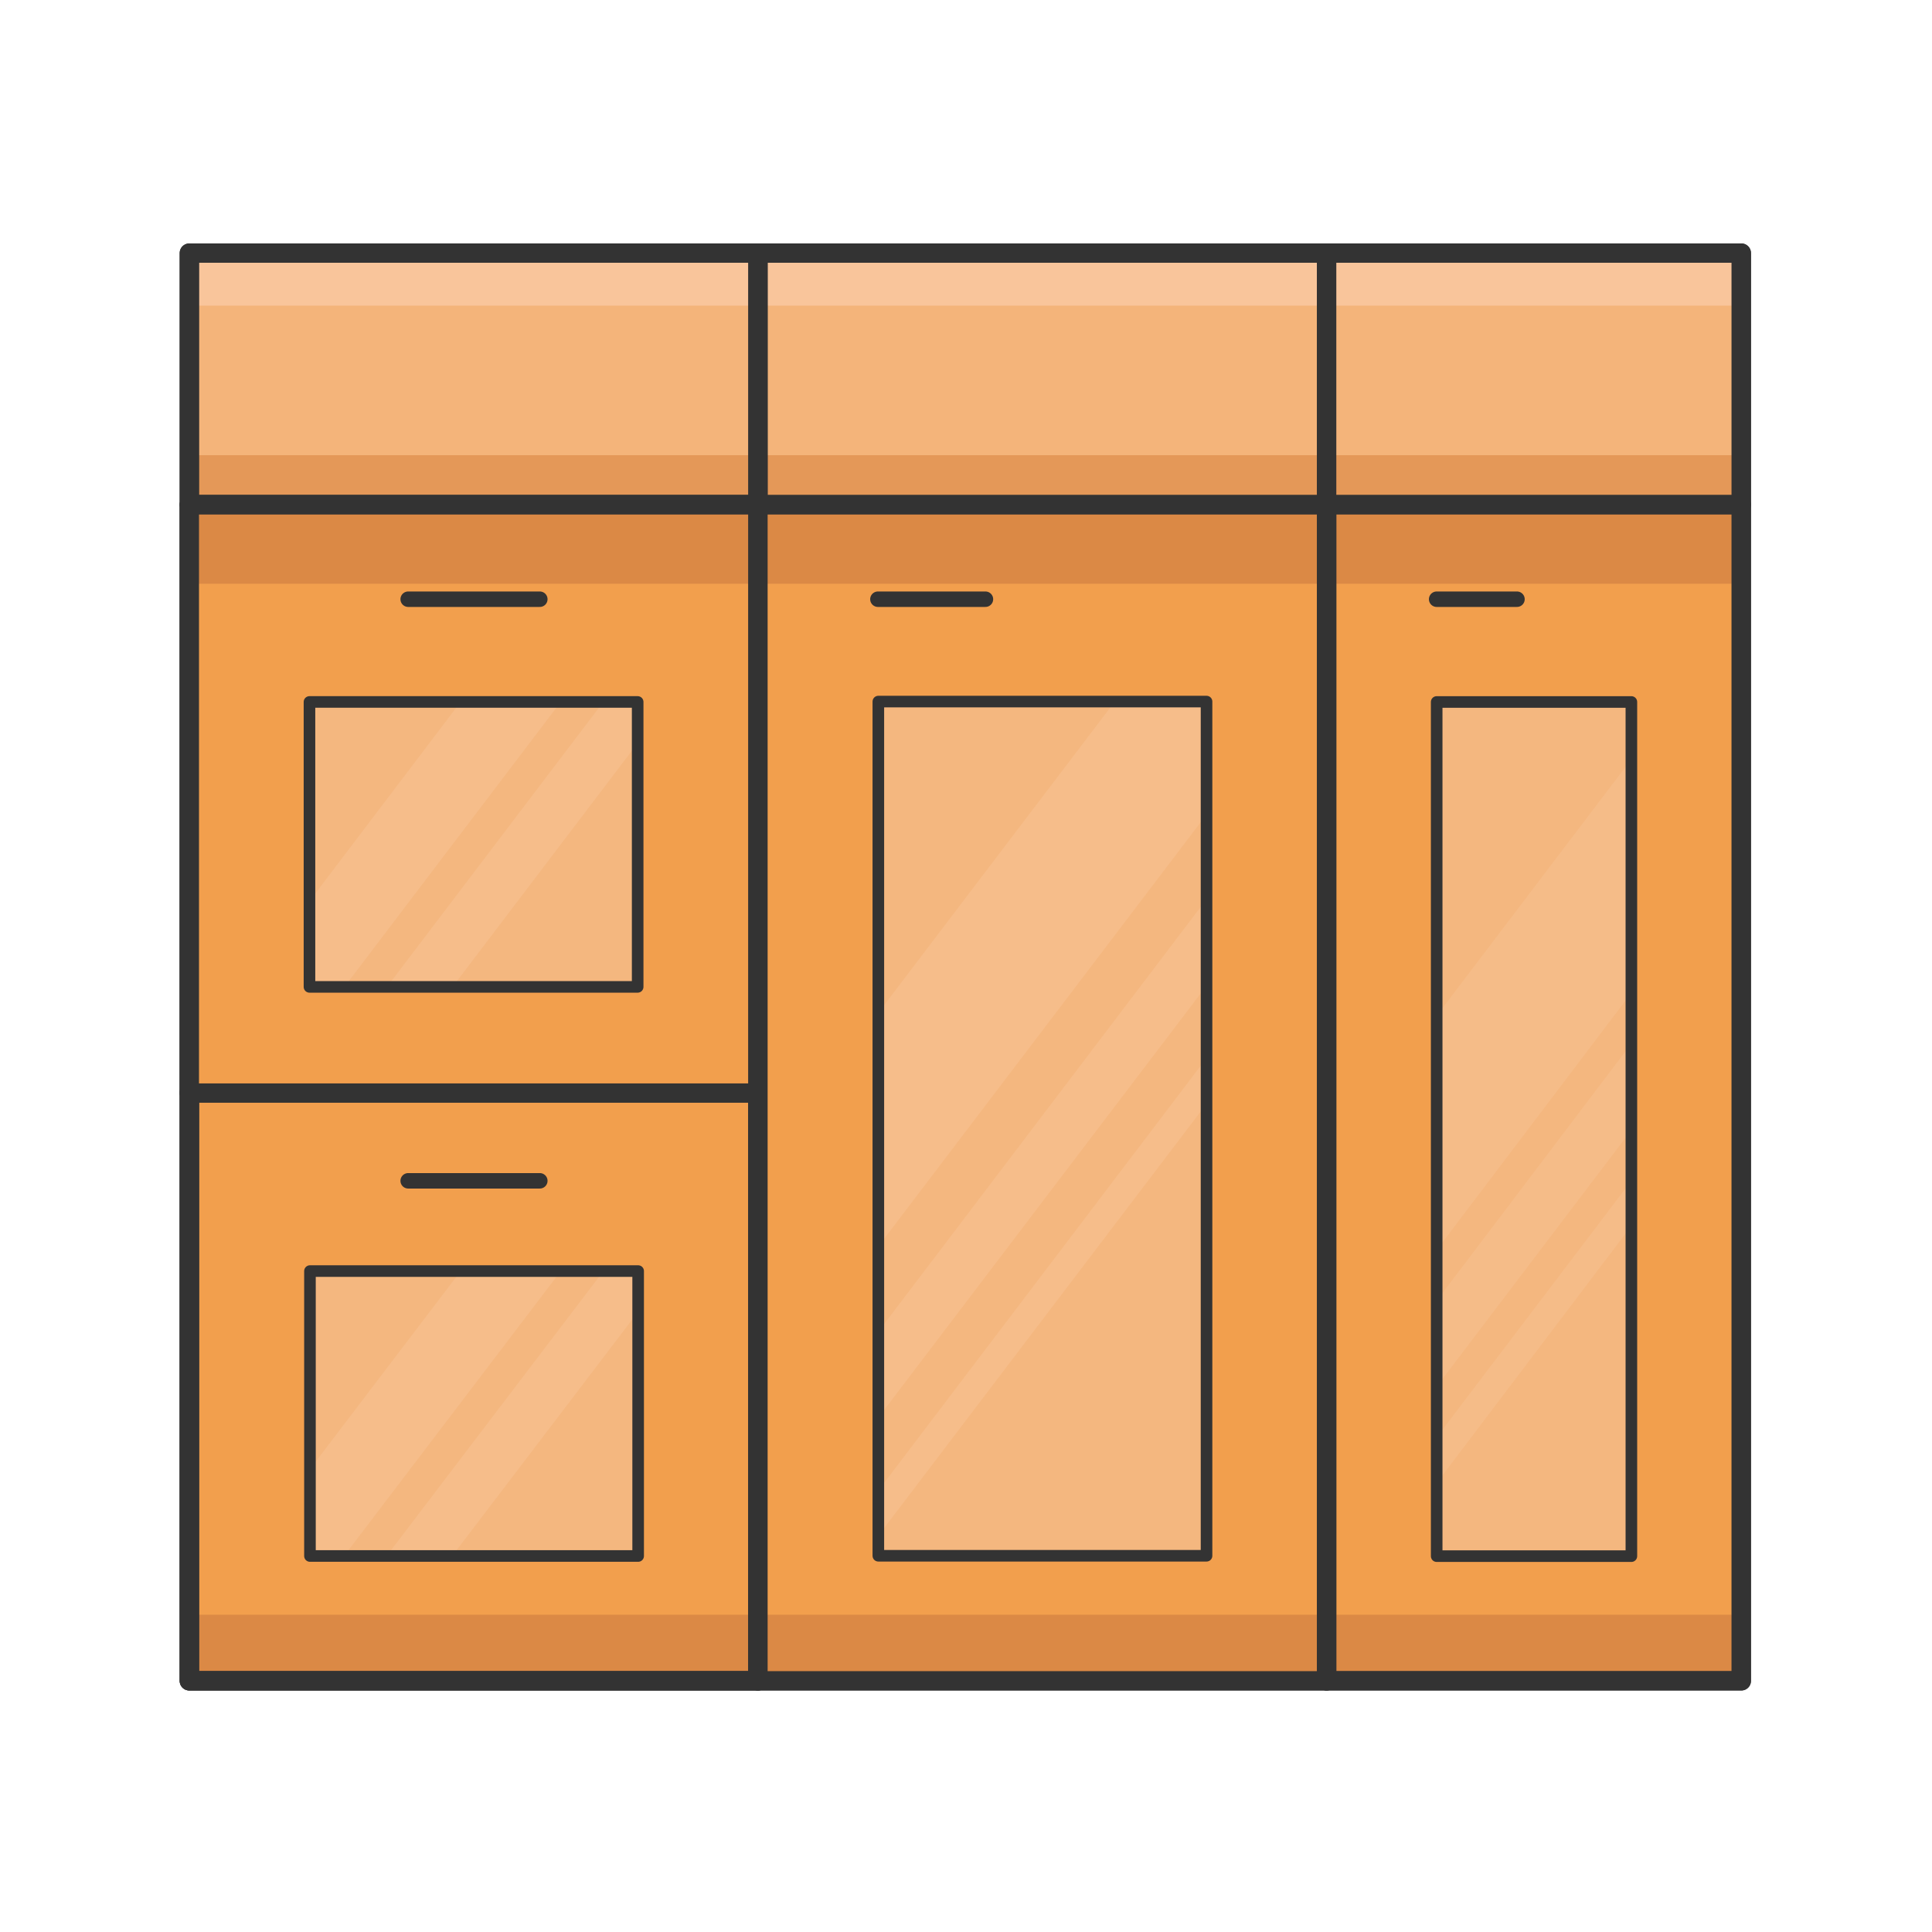 <svg width="1000" height="1000" viewBox="0 0 1000 1000" fill="none" xmlns="http://www.w3.org/2000/svg">
<path d="M901.298 261.205H686.637V869.999H901.298V261.205Z" fill="#F29F4D"/>
<path d="M901.298 835.768H686.637V869.998H901.298V835.768Z" fill="#DB8945"/>
<path d="M901.298 261.205H686.637V302.154H901.298V261.205Z" fill="#DB8945"/>
<path d="M901.302 131H98V261.205H901.302V131Z" fill="#F4B47A"/>
<path opacity="0.63" d="M901.302 235.612H98V261.205H901.302V235.612Z" fill="#DB8945"/>
<path d="M901.302 131H98V158.193H901.302V131Z" fill="#F9C59B"/>
<path d="M392.32 565.441H98V869.999H392.32V565.441Z" fill="#F29F4D"/>
<path d="M392.32 835.768H98V869.998H392.32V835.768Z" fill="#DB8945"/>
<path d="M392.32 131H98V869.999H392.32V131Z" stroke="#333333" stroke-width="10" stroke-miterlimit="10" stroke-linecap="round" stroke-linejoin="round"/>
<path d="M686.64 131H392.32V869.999H686.64V131Z" stroke="#333333" stroke-width="10" stroke-miterlimit="10" stroke-linecap="round" stroke-linejoin="round"/>
<path d="M901.298 131H686.637V869.999H901.298V131Z" stroke="#333333" stroke-width="10" stroke-miterlimit="10" stroke-linecap="round" stroke-linejoin="round"/>
<path d="M392.32 261.205H98V869.999H392.32V261.205Z" stroke="#333333" stroke-width="10" stroke-miterlimit="10" stroke-linecap="round" stroke-linejoin="round"/>
<path d="M392.32 565.441H98V869.999H392.32V565.441Z" stroke="#333333" stroke-width="10" stroke-miterlimit="10" stroke-linecap="round" stroke-linejoin="round"/>
<path d="M392.32 261.205H98V565.762H392.32V261.205Z" fill="#F29F4D"/>
<path d="M392.32 261.205H98V302.154H392.32V261.205Z" fill="#DB8945"/>
<path d="M392.32 261.205H98V565.762H392.32V261.205Z" stroke="#333333" stroke-width="10" stroke-miterlimit="10" stroke-linecap="round" stroke-linejoin="round"/>
<path d="M686.64 261.205H392.32V869.999H686.64V261.205Z" fill="#F29F4D"/>
<path d="M686.64 835.768H392.32V869.998H686.64V835.768Z" fill="#DB8945"/>
<path d="M686.64 261.205H392.32V302.154H686.64V261.205Z" fill="#DB8945"/>
<path d="M686.64 261.205H392.32V869.999H686.64V261.205Z" stroke="#333333" stroke-width="10" stroke-miterlimit="10" stroke-linecap="round" stroke-linejoin="round"/>
<path d="M624.503 805.256V363.137H454.629V805.256H624.503Z" fill="#F4B77F"/>
<path opacity="0.39" d="M454.402 645.419L624.596 421.48V363.256H576.929L454.402 524.492V645.419Z" fill="#F9C59B"/>
<path opacity="0.39" d="M454.402 734.035L624.596 510.096V465.309L454.402 689.567V734.035Z" fill="#F9C59B"/>
<path opacity="0.39" d="M454.402 795.14L624.596 571.201V547.527L454.402 771.786V795.14Z" fill="#F9C59B"/>
<path d="M624.503 805.256V363.137H454.629V805.256H624.503Z" stroke="#333333" stroke-width="6" stroke-miterlimit="10" stroke-linecap="round" stroke-linejoin="round"/>
<path d="M330.057 510.807V363.327H160.184V510.807H330.057Z" fill="#F4B77F"/>
<path opacity="0.43" d="M238.461 363.256L160.082 466.588V510.736H178.317L290.287 363.256H238.461Z" fill="#F9C59B"/>
<path opacity="0.43" d="M234.282 510.736L330.256 384.37V363.256H312.341L200.371 510.736H234.282Z" fill="#F9C59B"/>
<path d="M330.057 510.807V363.327H160.184V510.807H330.057Z" stroke="#333333" stroke-width="6" stroke-miterlimit="10" stroke-linecap="round" stroke-linejoin="round"/>
<path d="M901.298 261.205H686.637V869.999H901.298V261.205Z" stroke="#333333" stroke-width="10" stroke-miterlimit="10" stroke-linecap="round" stroke-linejoin="round"/>
<path d="M844.398 805.46V363.34H743.625V805.46H844.398Z" fill="#F4B77F"/>
<path opacity="0.32" d="M743.602 647.021L844.374 513.937V393.01L743.602 525.774V647.021Z" fill="#F9C59B"/>
<path opacity="0.32" d="M743.602 717.722L844.374 584.958V540.17L743.602 673.254V717.722Z" fill="#F9C59B"/>
<path opacity="0.32" d="M743.602 767.626L844.374 634.542V611.188L743.602 743.952V767.626Z" fill="#F9C59B"/>
<path d="M844.398 805.46V363.34H743.625V805.46H844.398Z" stroke="#333333" stroke-width="6" stroke-miterlimit="10" stroke-linecap="round" stroke-linejoin="round"/>
<path d="M901.301 131H98V261.205H901.301V131Z" stroke="#333333" stroke-width="10" stroke-miterlimit="10" stroke-linecap="round" stroke-linejoin="round"/>
<path d="M211.27 310.151H279.411" stroke="#333333" stroke-width="8" stroke-miterlimit="10" stroke-linecap="round" stroke-linejoin="round"/>
<path d="M330.307 805.383V657.903H160.434V805.383H330.307Z" fill="#F4B77F"/>
<path opacity="0.43" d="M238.461 657.897L160.082 760.909V805.057H178.317L290.287 657.897H238.461Z" fill="#F9C59B"/>
<path opacity="0.43" d="M234.282 805.057L330.256 679.012V657.897H312.341L200.371 805.057H234.282Z" fill="#F9C59B"/>
<path d="M330.307 805.383V657.903H160.434V805.383H330.307Z" stroke="#333333" stroke-width="6" stroke-miterlimit="10" stroke-linecap="round" stroke-linejoin="round"/>
<path d="M211.27 611.188H279.411" stroke="#333333" stroke-width="8" stroke-miterlimit="10" stroke-linecap="round" stroke-linejoin="round"/>
<path d="M510.067 310.151H454.402" stroke="#333333" stroke-width="8" stroke-miterlimit="10" stroke-linecap="round" stroke-linejoin="round"/>
<path d="M785.19 310.151H743.602" stroke="#333333" stroke-width="8" stroke-miterlimit="10" stroke-linecap="round" stroke-linejoin="round"/>
</svg>
